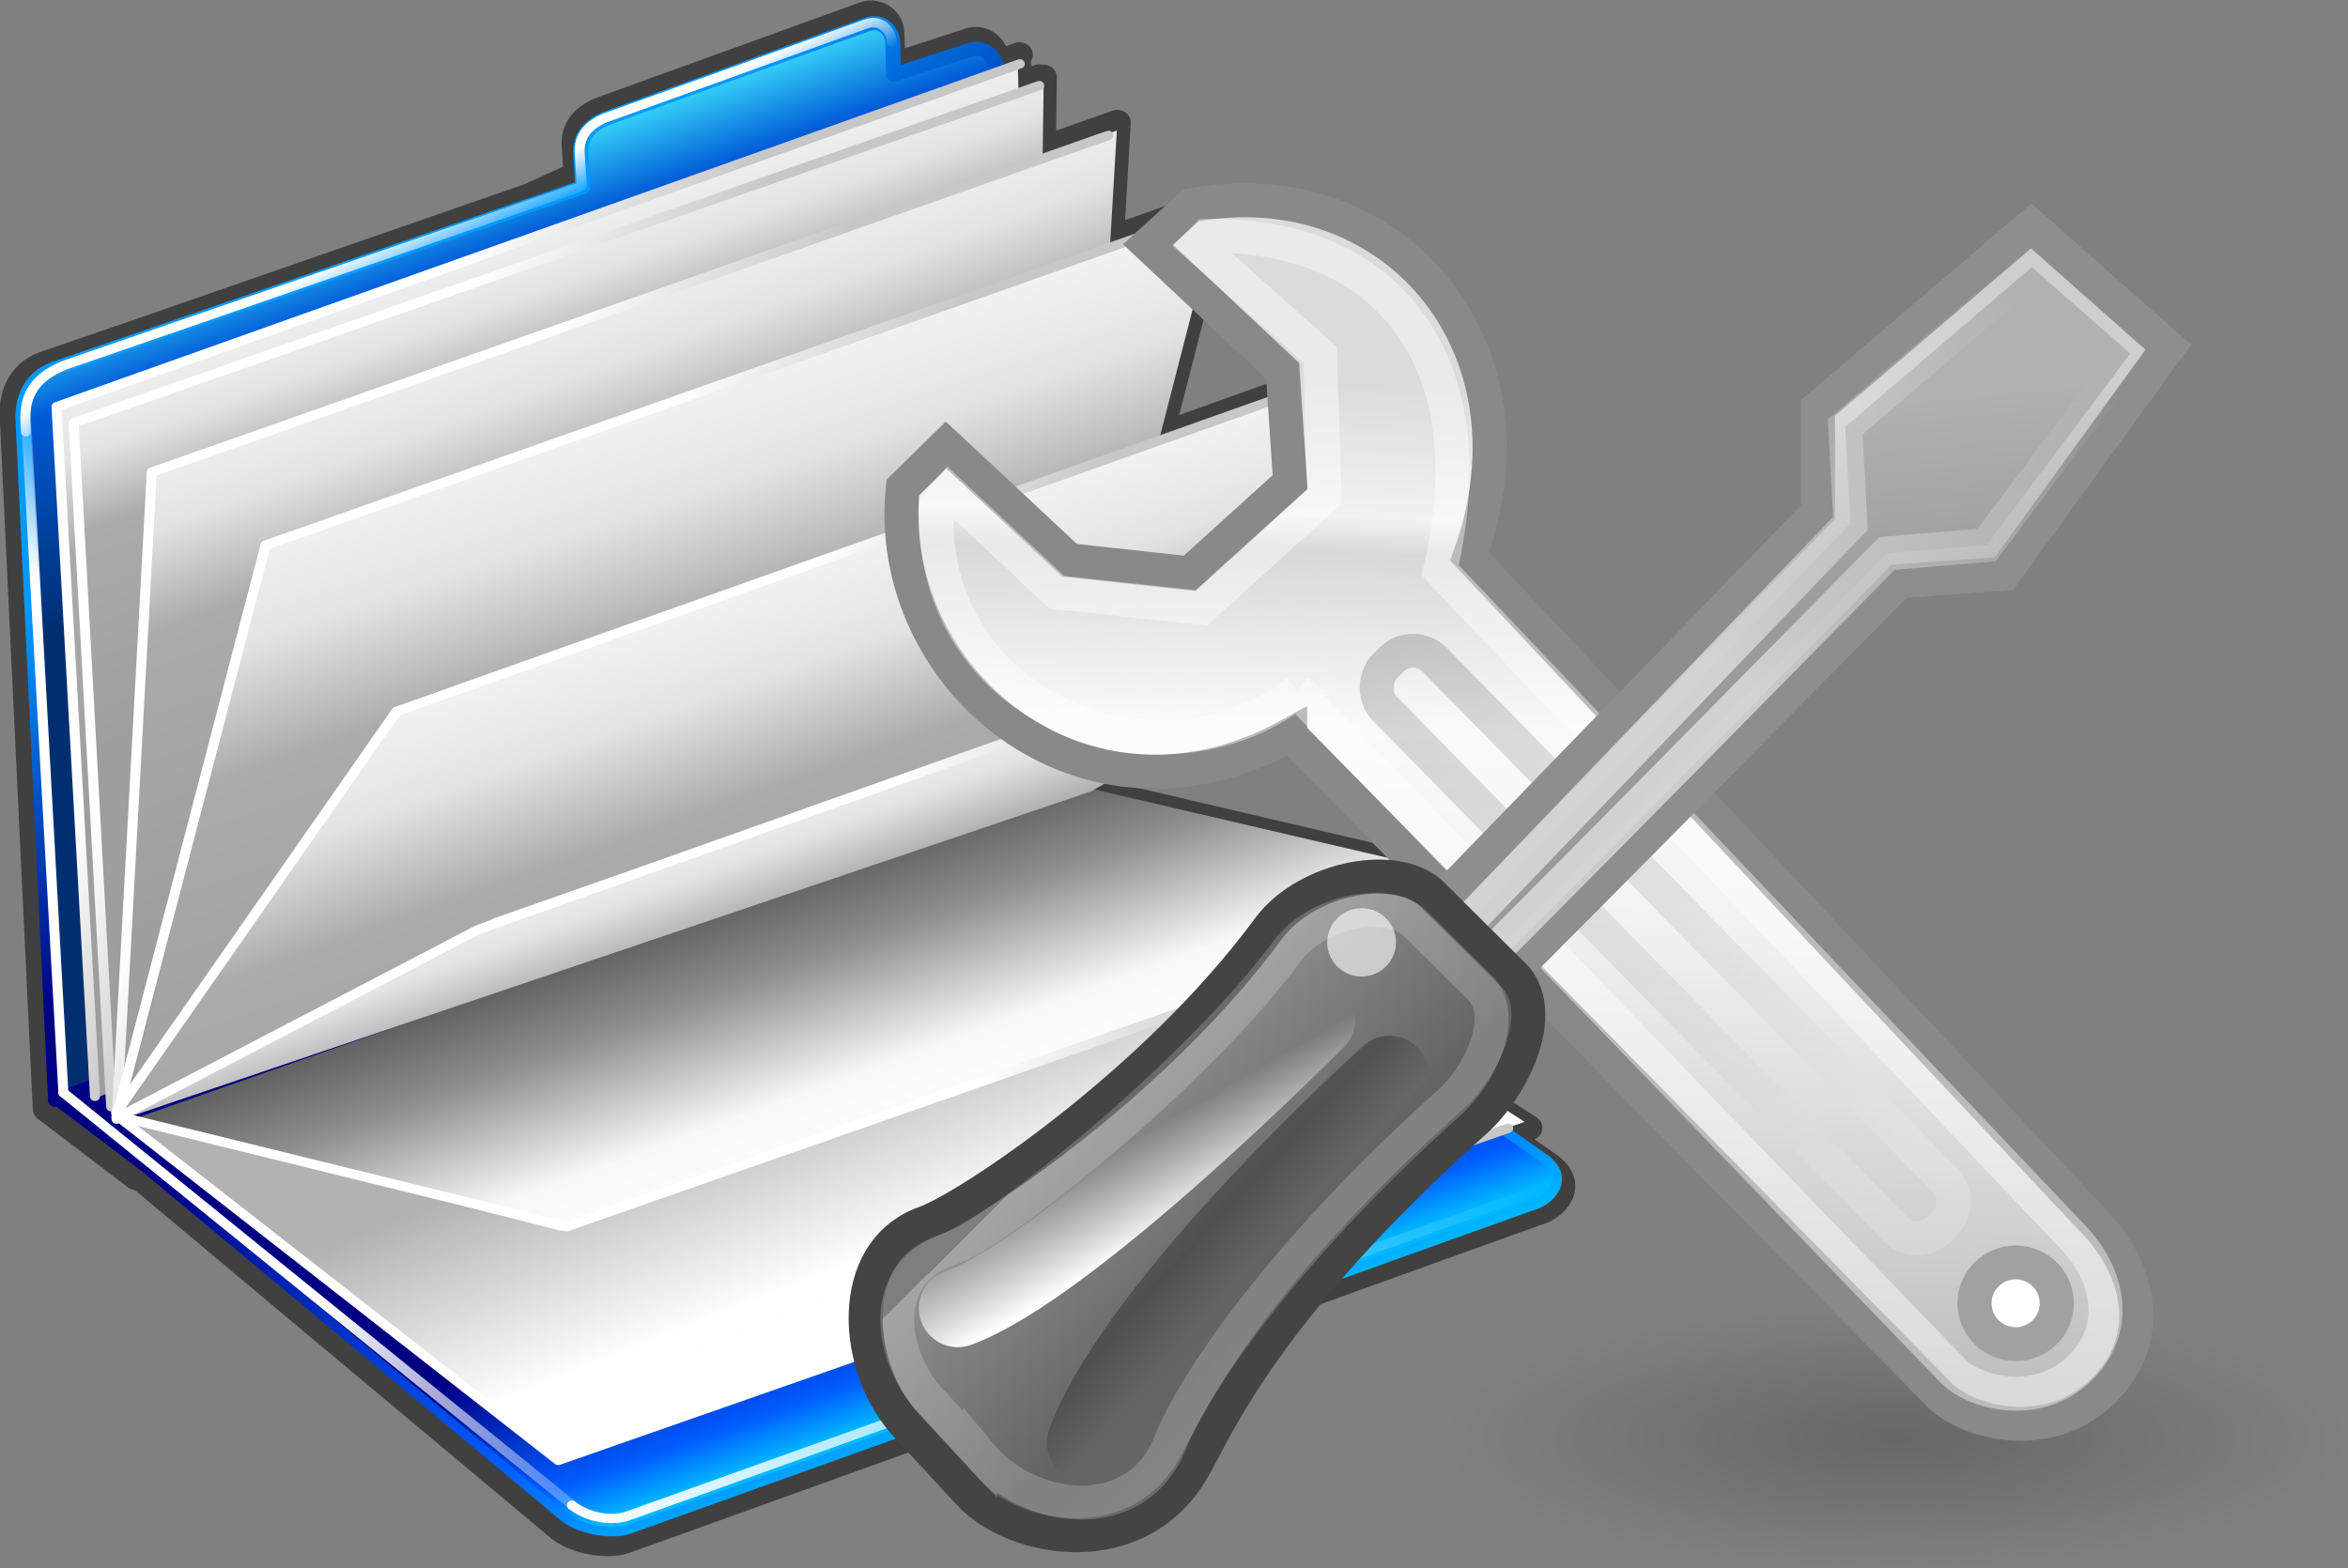 <?xml version="1.0" encoding="UTF-8" standalone="no"?>
<!-- Created with Inkscape (http://www.inkscape.org/) -->

<svg
   xmlns:dc="http://purl.org/dc/elements/1.1/"
   xmlns:cc="http://creativecommons.org/ns#"
   xmlns:rdf="http://www.w3.org/1999/02/22-rdf-syntax-ns#"
   xmlns:svg="http://www.w3.org/2000/svg"
   xmlns="http://www.w3.org/2000/svg"
   xmlns:xlink="http://www.w3.org/1999/xlink"
   xmlns:sodipodi="http://sodipodi.sourceforge.net/DTD/sodipodi-0.dtd"
   xmlns:inkscape="http://www.inkscape.org/namespaces/inkscape"
   width="312.434"
   height="208.706"
   id="svg2"
   version="1.1"
   inkscape:version="0.48.2 r9819"
   sodipodi:docname="flashcards.svg">
  <rect width="100%" height="100%" fill="#808080" stroke="none"/>
  <defs
     id="defs4">
    <linearGradient
       y2="436.957"
       x2="732.218"
       y1="377.266"
       x1="712.735"
       gradientTransform="matrix(0.744,-0.043,0.043,0.744,-467.888,-219.834)"
       gradientUnits="userSpaceOnUse"
       id="linearGradient3638"
       xlink:href="#linearGradient3245"
       inkscape:collect="always" />
    <linearGradient
       y2="426.052"
       x2="799.721"
       y1="369.824"
       x1="759.255"
       gradientTransform="matrix(0.744,-0.043,0.043,0.744,-467.888,-219.834)"
       gradientUnits="userSpaceOnUse"
       id="linearGradient3634"
       xlink:href="#linearGradient4142"
       inkscape:collect="always" />
    <linearGradient
       y2="600.625"
       x2="810.822"
       y1="637.415"
       x1="822.504"
       gradientTransform="matrix(0.744,-0.043,0.043,0.744,-467.888,-219.834)"
       gradientUnits="userSpaceOnUse"
       id="linearGradient3630"
       xlink:href="#linearGradient5043"
       inkscape:collect="always" />
    <linearGradient
       y2="481.298"
       x2="730.592"
       y1="384.198"
       x1="700.246"
       gradientTransform="matrix(0.744,-0.043,0.043,0.744,-467.888,-219.834)"
       gradientUnits="userSpaceOnUse"
       id="linearGradient3626"
       xlink:href="#linearGradient14820"
       inkscape:collect="always" />
    <linearGradient
       y2="550.645"
       x2="743.489"
       y1="660.323"
       x1="782.649"
       gradientTransform="matrix(0.744,-0.043,0.043,0.744,-467.888,-219.834)"
       gradientUnits="userSpaceOnUse"
       id="linearGradient3622"
       xlink:href="#linearGradient5043"
       inkscape:collect="always" />
    <linearGradient
       y2="475.564"
       x2="707.954"
       y1="394.407"
       x1="682.592"
       gradientTransform="matrix(0.744,-0.043,0.043,0.744,-467.888,-219.834)"
       gradientUnits="userSpaceOnUse"
       id="linearGradient3618"
       xlink:href="#linearGradient14820"
       inkscape:collect="always" />
    <linearGradient
       y2="494.151"
       x2="777.019"
       y1="387.632"
       x1="742.639"
       gradientTransform="matrix(0.744,-0.043,0.043,0.744,-467.888,-219.834)"
       gradientUnits="userSpaceOnUse"
       id="linearGradient3614"
       xlink:href="#linearGradient14820"
       inkscape:collect="always" />
    <linearGradient
       y2="547.219"
       x2="781.322"
       y1="413.164"
       x1="742.109"
       gradientTransform="matrix(0.744,-0.043,0.043,0.744,-467.888,-219.834)"
       gradientUnits="userSpaceOnUse"
       id="linearGradient3610"
       xlink:href="#linearGradient14820"
       inkscape:collect="always" />
    <linearGradient
       y2="563.328"
       x2="832.446"
       y1="444.49"
       x1="795.265"
       gradientTransform="matrix(0.744,-0.043,0.043,0.744,-467.888,-219.834)"
       gradientUnits="userSpaceOnUse"
       id="linearGradient3606"
       xlink:href="#linearGradient14820"
       inkscape:collect="always" />
    <linearGradient
       y2="562.451"
       x2="798.595"
       y1="613.175"
       x1="816.498"
       gradientTransform="matrix(0.744,-0.043,0.043,0.744,-467.888,-219.834)"
       gradientUnits="userSpaceOnUse"
       id="linearGradient3602"
       xlink:href="#linearGradient26395"
       inkscape:collect="always" />
    <linearGradient
       y2="490.318"
       x2="788.903"
       y1="585.244"
       x1="819.523"
       gradientTransform="matrix(0.744,-0.043,0.043,0.744,-467.888,-219.834)"
       gradientUnits="userSpaceOnUse"
       id="linearGradient3598"
       xlink:href="#linearGradient26385"
       inkscape:collect="always" />
    <linearGradient
       y2="561.485"
       x2="817.06"
       y1="497.719"
       x1="796.651"
       gradientTransform="matrix(0.744,-0.043,0.043,0.744,-467.888,-219.834)"
       gradientUnits="userSpaceOnUse"
       id="linearGradient3594"
       xlink:href="#linearGradient14820"
       inkscape:collect="always" />
    <linearGradient
       y2="435.855"
       x2="637.316"
       y1="447.934"
       x1="619.372"
       gradientTransform="matrix(0.744,-0.043,0.043,0.744,-467.888,-219.834)"
       gradientUnits="userSpaceOnUse"
       id="linearGradient3590"
       xlink:href="#linearGradient27292"
       inkscape:collect="always" />
    <linearGradient
       y2="670.823"
       x2="745.683"
       y1="609.442"
       x1="684.496"
       gradientTransform="matrix(0.744,-0.043,0.043,0.744,-467.888,-219.834)"
       gradientUnits="userSpaceOnUse"
       id="linearGradient3587"
       xlink:href="#linearGradient27292"
       inkscape:collect="always" />
    <linearGradient
       y2="636.174"
       x2="921.095"
       y1="636.174"
       x1="721.996"
       gradientTransform="matrix(0.744,-0.043,0.043,0.744,-467.888,-219.834)"
       gradientUnits="userSpaceOnUse"
       id="linearGradient3584"
       xlink:href="#linearGradient27292"
       inkscape:collect="always" />
    <linearGradient
       y2="441.521"
       x2="730.665"
       y1="396.663"
       x1="669.142"
       gradientTransform="matrix(0.744,-0.043,0.043,0.744,-467.888,-219.834)"
       gradientUnits="userSpaceOnUse"
       id="linearGradient3581"
       xlink:href="#linearGradient29989"
       inkscape:collect="always" />
    <linearGradient
       y2="441.521"
       x2="730.665"
       y1="396.663"
       x1="669.142"
       gradientTransform="matrix(0.744,-0.043,0.043,0.744,-465.326,-217.265)"
       gradientUnits="userSpaceOnUse"
       id="linearGradient3578"
       xlink:href="#linearGradient29989"
       inkscape:collect="always" />
    <linearGradient
       y2="441.521"
       x2="730.665"
       y1="396.663"
       x1="669.142"
       gradientTransform="matrix(0.744,-0.043,0.043,0.744,-453.658,-209.437)"
       gradientUnits="userSpaceOnUse"
       id="linearGradient3575"
       xlink:href="#linearGradient29989"
       inkscape:collect="always" />
    <linearGradient
       y2="441.521"
       x2="730.665"
       y1="396.663"
       x1="669.142"
       gradientTransform="matrix(0.744,-0.043,0.043,0.744,-436.673,-197.836)"
       gradientUnits="userSpaceOnUse"
       id="linearGradient3572"
       xlink:href="#linearGradient29989"
       inkscape:collect="always" />
    <linearGradient
       y2="441.521"
       x2="730.665"
       y1="396.663"
       x1="669.142"
       gradientTransform="matrix(0.744,-0.043,0.043,0.744,-415.163,-172.559)"
       gradientUnits="userSpaceOnUse"
       id="linearGradient3569"
       xlink:href="#linearGradient29989"
       inkscape:collect="always" />
    <linearGradient
       y2="441.521"
       x2="730.665"
       y1="396.663"
       x1="669.142"
       gradientTransform="matrix(0.744,-0.043,0.043,0.744,-402.972,-137.906)"
       gradientUnits="userSpaceOnUse"
       id="linearGradient3566"
       xlink:href="#linearGradient29989"
       inkscape:collect="always" />
    <linearGradient
       y2="441.521"
       x2="730.665"
       y1="396.663"
       x1="669.142"
       gradientTransform="matrix(0.744,-0.043,0.043,0.744,-391.336,-89.284)"
       gradientUnits="userSpaceOnUse"
       id="linearGradient3563"
       xlink:href="#linearGradient29989"
       inkscape:collect="always" />
    <linearGradient
       y2="441.521"
       x2="730.665"
       y1="396.663"
       x1="669.142"
       gradientTransform="matrix(0.744,-0.043,0.043,0.744,-392.6,-52.158)"
       gradientUnits="userSpaceOnUse"
       id="linearGradient3560"
       xlink:href="#linearGradient29989"
       inkscape:collect="always" />
    <linearGradient
       y2="382.422"
       x2="746.752"
       y1="373.457"
       x1="742.813"
       gradientTransform="matrix(0.744,-0.043,0.043,0.744,-467.888,-219.834)"
       gradientUnits="userSpaceOnUse"
       id="linearGradient3556"
       xlink:href="#linearGradient32686"
       inkscape:collect="always" />
    <linearGradient
       y2="436.957"
       x2="732.218"
       y1="377.266"
       x1="712.735"
       gradientTransform="matrix(0.744,-0.043,0.043,0.744,-467.888,-219.834)"
       gradientUnits="userSpaceOnUse"
       id="linearGradient4925"
       xlink:href="#linearGradient3245"
       inkscape:collect="always" />
    <linearGradient
       y2="426.052"
       x2="799.721"
       y1="369.824"
       x1="759.255"
       gradientTransform="matrix(0.744,-0.043,0.043,0.744,-467.888,-219.834)"
       gradientUnits="userSpaceOnUse"
       id="linearGradient4922"
       xlink:href="#linearGradient4142"
       inkscape:collect="always" />
    <linearGradient
       y2="600.625"
       x2="810.822"
       y1="637.415"
       x1="822.504"
       gradientTransform="matrix(0.744,-0.043,0.043,0.744,-467.888,-219.834)"
       gradientUnits="userSpaceOnUse"
       id="linearGradient4918"
       xlink:href="#linearGradient5043"
       inkscape:collect="always" />
    <linearGradient
       y2="481.298"
       x2="730.592"
       y1="384.198"
       x1="700.246"
       gradientTransform="matrix(0.744,-0.043,0.043,0.744,-467.888,-219.834)"
       gradientUnits="userSpaceOnUse"
       id="linearGradient4915"
       xlink:href="#linearGradient14820"
       inkscape:collect="always" />
    <linearGradient
       y2="550.645"
       x2="743.489"
       y1="660.323"
       x1="782.649"
       gradientTransform="matrix(0.744,-0.043,0.043,0.744,-467.888,-219.834)"
       gradientUnits="userSpaceOnUse"
       id="linearGradient4912"
       xlink:href="#linearGradient5043"
       inkscape:collect="always" />
    <linearGradient
       y2="475.564"
       x2="707.954"
       y1="394.407"
       x1="682.592"
       gradientTransform="matrix(0.744,-0.043,0.043,0.744,-467.888,-219.834)"
       gradientUnits="userSpaceOnUse"
       id="linearGradient4909"
       xlink:href="#linearGradient14820"
       inkscape:collect="always" />
    <linearGradient
       y2="494.151"
       x2="777.019"
       y1="387.632"
       x1="742.639"
       gradientTransform="matrix(0.744,-0.043,0.043,0.744,-467.888,-219.834)"
       gradientUnits="userSpaceOnUse"
       id="linearGradient4906"
       xlink:href="#linearGradient14820"
       inkscape:collect="always" />
    <linearGradient
       y2="547.219"
       x2="781.322"
       y1="413.164"
       x1="742.109"
       gradientTransform="matrix(0.744,-0.043,0.043,0.744,-467.888,-219.834)"
       gradientUnits="userSpaceOnUse"
       id="linearGradient4903"
       xlink:href="#linearGradient14820"
       inkscape:collect="always" />
    <linearGradient
       y2="563.328"
       x2="832.446"
       y1="444.49"
       x1="795.265"
       gradientTransform="matrix(0.744,-0.043,0.043,0.744,-467.888,-219.834)"
       gradientUnits="userSpaceOnUse"
       id="linearGradient4900"
       xlink:href="#linearGradient14820"
       inkscape:collect="always" />
    <linearGradient
       y2="562.451"
       x2="798.595"
       y1="613.175"
       x1="816.498"
       gradientTransform="matrix(0.744,-0.043,0.043,0.744,-467.888,-219.834)"
       gradientUnits="userSpaceOnUse"
       id="linearGradient4897"
       xlink:href="#linearGradient26395"
       inkscape:collect="always" />
    <linearGradient
       y2="490.318"
       x2="788.903"
       y1="585.244"
       x1="819.523"
       gradientTransform="matrix(0.744,-0.043,0.043,0.744,-467.888,-219.834)"
       gradientUnits="userSpaceOnUse"
       id="linearGradient4894"
       xlink:href="#linearGradient26385"
       inkscape:collect="always" />
    <linearGradient
       y2="561.485"
       x2="817.06"
       y1="497.719"
       x1="796.651"
       gradientTransform="matrix(0.744,-0.043,0.043,0.744,-467.888,-219.834)"
       gradientUnits="userSpaceOnUse"
       id="linearGradient4891"
       xlink:href="#linearGradient14820"
       inkscape:collect="always" />
    <linearGradient
       y2="435.855"
       x2="637.316"
       y1="447.934"
       x1="619.372"
       gradientTransform="matrix(0.744,-0.043,0.043,0.744,-467.888,-219.834)"
       gradientUnits="userSpaceOnUse"
       id="linearGradient4888"
       xlink:href="#linearGradient27292"
       inkscape:collect="always" />
    <linearGradient
       y2="670.823"
       x2="745.683"
       y1="609.442"
       x1="684.496"
       gradientTransform="matrix(0.744,-0.043,0.043,0.744,-467.888,-219.834)"
       gradientUnits="userSpaceOnUse"
       id="linearGradient4885"
       xlink:href="#linearGradient27292"
       inkscape:collect="always" />
    <linearGradient
       y2="636.174"
       x2="921.095"
       y1="636.174"
       x1="721.996"
       gradientTransform="matrix(0.744,-0.043,0.043,0.744,-467.888,-219.834)"
       gradientUnits="userSpaceOnUse"
       id="linearGradient4882"
       xlink:href="#linearGradient27292"
       inkscape:collect="always" />
    <linearGradient
       y2="441.521"
       x2="730.665"
       y1="396.663"
       x1="669.142"
       gradientTransform="matrix(0.744,-0.043,0.043,0.744,-467.888,-219.834)"
       gradientUnits="userSpaceOnUse"
       id="linearGradient4879"
       xlink:href="#linearGradient29989"
       inkscape:collect="always" />
    <linearGradient
       y2="441.521"
       x2="730.665"
       y1="396.663"
       x1="669.142"
       gradientTransform="matrix(0.744,-0.043,0.043,0.744,-465.326,-217.265)"
       gradientUnits="userSpaceOnUse"
       id="linearGradient4876"
       xlink:href="#linearGradient29989"
       inkscape:collect="always" />
    <linearGradient
       y2="441.521"
       x2="730.665"
       y1="396.663"
       x1="669.142"
       gradientTransform="matrix(0.744,-0.043,0.043,0.744,-453.658,-209.437)"
       gradientUnits="userSpaceOnUse"
       id="linearGradient4873"
       xlink:href="#linearGradient29989"
       inkscape:collect="always" />
    <linearGradient
       y2="441.521"
       x2="730.665"
       y1="396.663"
       x1="669.142"
       gradientTransform="matrix(0.744,-0.043,0.043,0.744,-436.673,-197.836)"
       gradientUnits="userSpaceOnUse"
       id="linearGradient4870"
       xlink:href="#linearGradient29989"
       inkscape:collect="always" />
    <linearGradient
       y2="441.521"
       x2="730.665"
       y1="396.663"
       x1="669.142"
       gradientTransform="matrix(0.744,-0.043,0.043,0.744,-415.163,-172.559)"
       gradientUnits="userSpaceOnUse"
       id="linearGradient4867"
       xlink:href="#linearGradient29989"
       inkscape:collect="always" />
    <linearGradient
       y2="441.521"
       x2="730.665"
       y1="396.663"
       x1="669.142"
       gradientTransform="matrix(0.744,-0.043,0.043,0.744,-402.972,-137.906)"
       gradientUnits="userSpaceOnUse"
       id="linearGradient4864"
       xlink:href="#linearGradient29989"
       inkscape:collect="always" />
    <linearGradient
       y2="441.521"
       x2="730.665"
       y1="396.663"
       x1="669.142"
       gradientTransform="matrix(0.744,-0.043,0.043,0.744,-391.336,-89.284)"
       gradientUnits="userSpaceOnUse"
       id="linearGradient4861"
       xlink:href="#linearGradient29989"
       inkscape:collect="always" />
    <linearGradient
       y2="441.521"
       x2="730.665"
       y1="396.663"
       x1="669.142"
       gradientTransform="matrix(0.744,-0.043,0.043,0.744,-392.6,-52.158)"
       gradientUnits="userSpaceOnUse"
       id="linearGradient4858"
       xlink:href="#linearGradient29989"
       inkscape:collect="always" />
    <linearGradient
       y2="382.422"
       x2="746.752"
       y1="373.457"
       x1="742.813"
       gradientTransform="matrix(0.744,-0.043,0.043,0.744,-467.888,-219.834)"
       gradientUnits="userSpaceOnUse"
       id="linearGradient4855"
       xlink:href="#linearGradient32686"
       inkscape:collect="always" />
    <linearGradient
       id="linearGradient3245">
      <stop
         id="stop3247"
         offset="0"
         style="stop-color:#41e7ff;stop-opacity:1;" />
      <stop
         style="stop-color:#005ad7;stop-opacity:1;"
         offset="0.319"
         id="stop3253" />
      <stop
         id="stop3249"
         offset="1"
         style="stop-color:#002f71;stop-opacity:1;" />
    </linearGradient>
    <linearGradient
       id="linearGradient4142">
      <stop
         id="stop4144"
         offset="0"
         style="stop-color:#009aff;stop-opacity:1;" />
      <stop
         id="stop4146"
         offset="1"
         style="stop-color:#000083;stop-opacity:1;" />
    </linearGradient>
    <linearGradient
       id="linearGradient5043">
      <stop
         style="stop-color:#00b8ff;stop-opacity:1;"
         offset="0"
         id="stop5045" />
      <stop
         id="stop5049"
         offset="0.254"
         style="stop-color:#005cff;stop-opacity:1;" />
      <stop
         style="stop-color:#000083;stop-opacity:1;"
         offset="1"
         id="stop5047" />
    </linearGradient>
    <linearGradient
       id="linearGradient14820">
      <stop
         id="stop14822"
         offset="0"
         style="stop-color:white;stop-opacity:1;" />
      <stop
         style="stop-color:#e3e3e3;stop-opacity:1;"
         offset="0.286"
         id="stop14828" />
      <stop
         id="stop16608"
         offset="0.469"
         style="stop-color:#ababab;stop-opacity:1;" />
      <stop
         id="stop14824"
         offset="1"
         style="stop-color:#9e9e9e;stop-opacity:1;" />
    </linearGradient>
    <linearGradient
       id="linearGradient26385">
      <stop
         style="stop-color:white;stop-opacity:1;"
         offset="0"
         id="stop26387" />
      <stop
         id="stop26389"
         offset="0.205"
         style="stop-color:#f8f8f8;stop-opacity:1;" />
      <stop
         style="stop-color:#8e8e8e;stop-opacity:1;"
         offset="0.469"
         id="stop26391" />
      <stop
         style="stop-color:black;stop-opacity:1;"
         offset="1"
         id="stop26393" />
    </linearGradient>
    <linearGradient
       id="linearGradient26395">
      <stop
         id="stop26397"
         offset="0"
         style="stop-color:white;stop-opacity:1;" />
      <stop
         style="stop-color:#fefefe;stop-opacity:1;"
         offset="0.184"
         id="stop26403" />
      <stop
         id="stop26399"
         offset="1"
         style="stop-color:#b2b2b2;stop-opacity:1;" />
    </linearGradient>
    <linearGradient
       id="linearGradient27292"
       inkscape:collect="always">
      <stop
         id="stop27294"
         offset="0"
         style="stop-color:white;stop-opacity:1;" />
      <stop
         id="stop27296"
         offset="1"
         style="stop-color:white;stop-opacity:0;" />
    </linearGradient>
    <linearGradient
       id="linearGradient29989">
      <stop
         id="stop29991"
         offset="0"
         style="stop-color:white;stop-opacity:1;" />
      <stop
         style="stop-color:white;stop-opacity:1;"
         offset="0.5"
         id="stop30886" />
      <stop
         id="stop29993"
         offset="1"
         style="stop-color:#c7c7c7;stop-opacity:1;" />
    </linearGradient>
    <linearGradient
       id="linearGradient32686"
       inkscape:collect="always">
      <stop
         id="stop32688"
         offset="0"
         style="stop-color:white;stop-opacity:1;" />
      <stop
         id="stop32690"
         offset="1"
         style="stop-color:white;stop-opacity:0;" />
    </linearGradient>
    <linearGradient
       id="linearGradient2265-633"
       inkscape:collect="always">
      <stop
         id="stop3371"
         offset="0"
         style="stop-color:#000000;stop-opacity:1;" />
      <stop
         id="stop3373"
         offset="1"
         style="stop-color:#000000;stop-opacity:0;" />
    </linearGradient>
    <linearGradient
       id="linearGradient2257-111"
       inkscape:collect="always">
      <stop
         id="stop3365"
         offset="0"
         style="stop-color:#ffffff;stop-opacity:1;" />
      <stop
         id="stop3367"
         offset="1"
         style="stop-color:#ffffff;stop-opacity:0;" />
    </linearGradient>
    <linearGradient
       id="linearGradient3087-139">
      <stop
         id="stop3353"
         offset="0"
         style="stop-color:#5e5e5e;stop-opacity:1;" />
      <stop
         style="stop-color:#b8b8b8;stop-opacity:1;"
         offset="0"
         id="stop3355" />
      <stop
         id="stop3357"
         offset="0"
         style="stop-color:#8e8e8e;stop-opacity:1;" />
      <stop
         style="stop-color:#636363;stop-opacity:1;"
         offset="0.75"
         id="stop3359" />
      <stop
         id="stop3361"
         offset="1"
         style="stop-color:#666666;stop-opacity:1;" />
    </linearGradient>
    <linearGradient
       id="linearGradient2250-899"
       inkscape:collect="always">
      <stop
         id="stop3347"
         offset="0"
         style="stop-color:#ffffff;stop-opacity:1;" />
      <stop
         id="stop3349"
         offset="1"
         style="stop-color:#ffffff;stop-opacity:0;" />
    </linearGradient>
    <linearGradient
       id="linearGradient3077-207">
      <stop
         id="stop3341"
         offset="0"
         style="stop-color:#9f9f9f;stop-opacity:1;" />
      <stop
         id="stop3343"
         offset="1"
         style="stop-color:#cecece;stop-opacity:1;" />
    </linearGradient>
    <linearGradient
       id="linearGradient3061-179">
      <stop
         id="stop3335"
         offset="0"
         style="stop-color:#ffffff;stop-opacity:1;" />
      <stop
         id="stop3337"
         offset="1"
         style="stop-color:#000000;stop-opacity:1;" />
    </linearGradient>
    <linearGradient
       id="linearGradient3049-838">
      <stop
         id="stop3321"
         offset="0"
         style="stop-color:#b6b6b6;stop-opacity:1;" />
      <stop
         style="stop-color:#f2f2f2;stop-opacity:1;"
         offset="0.5"
         id="stop3323" />
      <stop
         id="stop3325"
         offset="0.676"
         style="stop-color:#fafafa;stop-opacity:1;" />
      <stop
         style="stop-color:#d8d8d8;stop-opacity:1;"
         offset="0.841"
         id="stop3327" />
      <stop
         style="stop-color:#f2f2f2;stop-opacity:1;"
         offset="0.875"
         id="stop3329" />
      <stop
         id="stop3331"
         offset="1"
         style="stop-color:#dbdbdb;stop-opacity:1;" />
    </linearGradient>
    <radialGradient
       r="17.688"
       fy="39.125"
       fx="24.812"
       cy="39.125"
       cx="24.812"
       gradientTransform="matrix(1,0,0,0.375,0,24.47)"
       gradientUnits="userSpaceOnUse"
       id="radialGradient2260-545"
       xlink:href="#linearGradient3041-668"
       inkscape:collect="always" />
    <linearGradient
       id="linearGradient3041-668"
       inkscape:collect="always">
      <stop
         id="stop3309"
         offset="0"
         style="stop-color:#000000;stop-opacity:1;" />
      <stop
         id="stop3311"
         offset="1"
         style="stop-color:#000000;stop-opacity:0;" />
    </linearGradient>
    <radialGradient
       inkscape:collect="always"
       xlink:href="#linearGradient3041-668"
       id="radialGradient3228"
       gradientUnits="userSpaceOnUse"
       gradientTransform="matrix(1,0,0,0.375,0,24.47)"
       cx="24.812"
       cy="39.125"
       fx="24.812"
       fy="39.125"
       r="17.688" />
    <linearGradient
       inkscape:collect="always"
       xlink:href="#linearGradient3049-838"
       id="linearGradient3230"
       gradientUnits="userSpaceOnUse"
       gradientTransform="matrix(3.981,0,0,3.956,310.788,293.383)"
       x1="19.648"
       y1="42.254"
       x2="20.631"
       y2="6.776" />
    <linearGradient
       inkscape:collect="always"
       xlink:href="#linearGradient3061-179"
       id="linearGradient3232"
       gradientUnits="userSpaceOnUse"
       gradientTransform="matrix(3.968,0,5.3181288e-8,3.969,426.969,-16.454)"
       x1="50.153"
       y1="-3.632"
       x2="25.291"
       y2="-4.3" />
    <linearGradient
       inkscape:collect="always"
       xlink:href="#linearGradient3077-207"
       id="linearGradient3234"
       gradientUnits="userSpaceOnUse"
       gradientTransform="matrix(3.981,0,0,3.956,312.195,296.18)"
       x1="38.228"
       y1="13.603"
       x2="37.535"
       y2="6.629" />
    <linearGradient
       inkscape:collect="always"
       xlink:href="#linearGradient2250-899"
       id="linearGradient3236"
       gradientUnits="userSpaceOnUse"
       gradientTransform="matrix(4.533,0,0,4.504,299.289,271.01)"
       x1="31.177"
       y1="19.822"
       x2="40.859"
       y2="9.657" />
    <linearGradient
       inkscape:collect="always"
       xlink:href="#linearGradient3087-139"
       id="linearGradient3238"
       gradientUnits="userSpaceOnUse"
       gradientTransform="matrix(3.981,0,0,3.956,310.788,293.383)"
       x1="9.75"
       y1="32.284"
       x2="16.915"
       y2="39.443" />
    <linearGradient
       inkscape:collect="always"
       xlink:href="#linearGradient2257-111"
       id="linearGradient3240"
       gradientUnits="userSpaceOnUse"
       gradientTransform="matrix(4.565,-0.119,0.12,4.536,306.511,271.366)"
       x1="12.005"
       y1="35.688"
       x2="10.651"
       y2="33.195" />
    <linearGradient
       inkscape:collect="always"
       xlink:href="#linearGradient2265-633"
       id="linearGradient3242"
       gradientUnits="userSpaceOnUse"
       gradientTransform="matrix(3.98,-0.078,0.079,3.955,309.096,289.331)"
       x1="14.018"
       y1="36.943"
       x2="15.416"
       y2="38.268" />
    <linearGradient
       inkscape:collect="always"
       xlink:href="#linearGradient2265-633"
       id="linearGradient3246"
       gradientUnits="userSpaceOnUse"
       gradientTransform="matrix(3.98,-0.078,0.079,3.955,140.524,209.331)"
       x1="14.018"
       y1="36.943"
       x2="15.416"
       y2="38.268" />
    <linearGradient
       inkscape:collect="always"
       xlink:href="#linearGradient2257-111"
       id="linearGradient3250"
       gradientUnits="userSpaceOnUse"
       gradientTransform="matrix(4.565,-0.119,0.12,4.536,137.94,191.366)"
       x1="12.005"
       y1="35.688"
       x2="10.651"
       y2="33.195" />
    <linearGradient
       inkscape:collect="always"
       xlink:href="#linearGradient3087-139"
       id="linearGradient3255"
       gradientUnits="userSpaceOnUse"
       gradientTransform="matrix(3.981,0,0,3.956,142.216,213.383)"
       x1="9.75"
       y1="32.284"
       x2="16.915"
       y2="39.443" />
    <linearGradient
       inkscape:collect="always"
       xlink:href="#linearGradient2250-899"
       id="linearGradient3258"
       gradientUnits="userSpaceOnUse"
       gradientTransform="matrix(4.533,0,0,4.504,130.717,191.01)"
       x1="31.177"
       y1="19.822"
       x2="40.859"
       y2="9.657" />
    <linearGradient
       inkscape:collect="always"
       xlink:href="#linearGradient3077-207"
       id="linearGradient3261"
       gradientUnits="userSpaceOnUse"
       gradientTransform="matrix(3.981,0,0,3.956,143.624,216.18)"
       x1="38.228"
       y1="13.603"
       x2="37.535"
       y2="6.629" />
    <linearGradient
       inkscape:collect="always"
       xlink:href="#linearGradient3061-179"
       id="linearGradient3264"
       gradientUnits="userSpaceOnUse"
       gradientTransform="matrix(3.968,0,5.3181288e-8,3.969,252.228,47.88)"
       x1="50.153"
       y1="-3.632"
       x2="25.291"
       y2="-4.3" />
    <linearGradient
       inkscape:collect="always"
       xlink:href="#linearGradient3049-838"
       id="linearGradient3268"
       gradientUnits="userSpaceOnUse"
       gradientTransform="matrix(3.981,0,0,3.956,142.216,213.383)"
       x1="19.648"
       y1="42.254"
       x2="20.631"
       y2="6.776" />
    <radialGradient
       inkscape:collect="always"
       xlink:href="#linearGradient3041-668"
       id="radialGradient3271"
       gradientUnits="userSpaceOnUse"
       gradientTransform="matrix(1,0,0,0.375,0,24.47)"
       cx="24.812"
       cy="39.125"
       fx="24.812"
       fy="39.125"
       r="17.688" />
  </defs>
  <sodipodi:namedview
     id="base"
     pagecolor="#ffffff"
     bordercolor="#666666"
     borderopacity="1.0"
     inkscape:pageopacity="0.0"
     inkscape:pageshadow="2"
     inkscape:zoom="0.35"
     inkscape:cx="309.78861"
     inkscape:cy="-134.90102"
     inkscape:document-units="px"
     inkscape:current-layer="layer1"
     showgrid="false"
     inkscape:window-width="1366"
     inkscape:window-height="688"
     inkscape:window-x="0"
     inkscape:window-y="25"
     inkscape:window-maximized="1"
     fit-margin-top="0"
     fit-margin-left="0"
     fit-margin-right="0"
     fit-margin-bottom="0" />
  <g
     inkscape:label="Ebene 1"
     inkscape:groupmode="layer"
     id="layer1"
     transform="translate(-40.211,-188.756)">
    <g
       id="g3184"
       transform="matrix(0.891,0,0,0.838,28.718,185.869)">
      <g
         transform="matrix(0.744,-0.043,0.043,0.744,-154.074,-73.881)"
         inkscape:label="Layer 1"
         id="g2858" />
      <g
         id="g4409">
        <path
           style="opacity:0.5;fill:none;stroke:#000000;stroke-width:4;stroke-linecap:round;stroke-linejoin:round;stroke-miterlimit:4;stroke-opacity:1;stroke-dasharray:none"
           d="m 143.116,5.507 c -0.362,-0.012 -0.733,0.055 -1.134,0.215 L 102.696,20.838 c -2.866,1.237 -4.01,3.198 -3.923,5.603 l 0.276,4.71 0.153,-0.092 0.061,0.954 -8.335,3.048 1.042,-0.493 -51.054,18.84 -8.243,3.048 -13.147,4.802 c -3.827,1.532 -4.861,5.254 -4.658,8.527 l 4.903,109.287 5.669,-2.217 0.031,0.462 -5.669,2.278 13.484,10.898 1.808,-0.677 -1.41,0.554 62.852,55.936 c 2.43,2.061 7.126,2.861 9.684,1.909 L 242.159,196.189 c 2.973,-0.74 6.036,-4.432 2.206,-7.573 l -6.282,-4.71 0.705,-0.277 -0.337,0 2.789,-1.047 -34.72,-24.074 33.556,-12.53 -2.145,0.369 3.156,-1.201 -64.722,-16.101 54.149,-33.279 -45.936,17.147 32.606,-52.119 -31.012,11.791 9.01,-37.404 -16.426,6.188 1.011,-18.471 -11.185,4.187 0.153,-11.36 -1.011,0.369 0.368,-0.431 -3.156,1.17 -0.092,-4.31 0.306,-0.369 -3.402,1.293 c -0.01,-0.25 -0.015,-0.501 -0.061,-0.739 -0.391,-2.013 -2.06,-3.476 -3.984,-2.832 l -11.584,4.033 -0.153,-5.172 c -0.002,-1.26 -0.723,-2.456 -1.808,-2.925 -0.012,-0.005 -0.019,-0.026 -0.031,-0.031 -0.155,-0.076 -0.321,-0.111 -0.49,-0.154 -0.167,-0.042 -0.342,-0.117 -0.521,-0.123 z m -51.146,29.061 7.14,-2.648 -0.061,-0.77 -7.079,3.417 z"
           id="path3465"
           inkscape:connector-curvature="0" />
        <path
           style="fill:url(#linearGradient3638);fill-opacity:1;fill-rule:evenodd;stroke:none"
           d="M 21.197,178.172 16.34,70.42 c -0.201,-3.228 0.845,-6.901 4.636,-8.412 L 99.941,33.156 99.63,27.745 c -0.087,-2.371 1.025,-4.298 3.864,-5.518 L 142.409,7.327 c 2.117,-0.844 3.802,0.975 3.805,2.892 l 0.131,5.097 11.493,-3.976 c 2.178,-0.726 4,1.282 4.013,3.686 l 2.803,107.654 -143.457,55.492 z"
           id="path2338"
           sodipodi:nodetypes="ccccccccccccc"
           inkscape:connector-curvature="0" />
        <path
           sodipodi:nodetypes="ccccccccccccc"
           id="path3255"
           d="M 21.197,178.172 16.34,70.42 c -0.201,-3.228 0.845,-6.901 4.636,-8.412 L 99.941,33.156 99.63,27.745 c -0.087,-2.371 1.025,-4.298 3.864,-5.518 L 142.409,7.327 c 2.117,-0.844 3.802,0.975 3.805,2.892 l 0.131,5.097 11.493,-3.976 c 2.178,-0.726 4,1.282 4.013,3.686 l 2.803,107.654 -143.457,55.492 z"
           style="fill:none;stroke:url(#linearGradient3634);stroke-width:2.237;stroke-linecap:round;stroke-linejoin:round;stroke-miterlimit:4;stroke-opacity:1;stroke-dasharray:none"
           inkscape:connector-curvature="0" />
        <path
           style="fill:#000083;fill-opacity:1;fill-rule:evenodd;stroke:#000080;stroke-width:0.746px;stroke-linecap:butt;stroke-linejoin:miter;stroke-opacity:1"
           d="M 21.245,178.672 34.592,189.406 180.422,133.717 163.792,122.04 21.245,178.672 z"
           id="path2340"
           sodipodi:nodetypes="ccccc"
           inkscape:connector-curvature="0" />
        <path
           style="fill:url(#linearGradient3630);fill-opacity:1;fill-rule:evenodd;stroke:#000000;stroke-width:0.746px;stroke-linecap:butt;stroke-linejoin:miter;stroke-opacity:1"
           d="m 35.003,189.294 62.253,55.166 c 2.407,2.032 7.058,2.816 9.591,1.877 L 241.468,195.039 c 2.945,-0.729 5.981,-4.375 2.188,-7.472 L 171.705,133.793 35.003,189.294 z"
           id="path2342"
           sodipodi:nodetypes="ccccccc"
           inkscape:connector-curvature="0" />
        <path
           style="fill:url(#linearGradient3626);fill-opacity:1;fill-rule:evenodd;stroke:none"
           d="M 26.941,177.961 21.03,68.149 164.902,13.706 167.306,118.86 26.941,177.961 z"
           id="path2344"
           sodipodi:nodetypes="ccccc"
           inkscape:connector-curvature="0" />
        <path
           sodipodi:nodetypes="ccccccc"
           id="path5937"
           d="m 35.003,189.294 62.253,55.166 c 2.407,2.032 7.058,2.816 9.591,1.877 L 241.468,195.039 c 2.945,-0.729 5.981,-4.375 2.188,-7.472 L 171.705,133.793 35.003,189.294 z"
           style="fill:none;stroke:url(#linearGradient3622);stroke-width:1.491;stroke-linecap:round;stroke-linejoin:round;stroke-miterlimit:4;stroke-opacity:1;stroke-dasharray:none"
           inkscape:connector-curvature="0" />
        <path
           sodipodi:nodetypes="ccccc"
           id="path2346"
           d="M 29.627,179.19 24.002,70.828 168.752,17.121 167.46,120.176 29.627,179.19 z"
           style="fill:url(#linearGradient3618);fill-opacity:1;fill-rule:evenodd;stroke:none"
           inkscape:connector-curvature="0" />
        <path
           style="fill:url(#linearGradient3614);fill-opacity:1;fill-rule:evenodd;stroke:none"
           d="M 30.881,180.191 34.938,77.893 179.688,24.187 174.15,123.841 30.881,180.191 z"
           id="path2348"
           sodipodi:nodetypes="ccccc"
           inkscape:connector-curvature="0" />
        <path
           style="fill:url(#linearGradient3610);fill-opacity:1;fill-rule:evenodd;stroke:none"
           d="M 31.768,180.416 52.245,89.841 194.954,36.276 175.977,114.717 31.768,180.416 z"
           id="path2350"
           sodipodi:nodetypes="ccccc"
           inkscape:connector-curvature="0" />
        <path
           style="fill:url(#linearGradient3606);fill-opacity:1;fill-rule:evenodd;stroke:none"
           d="M 31.467,180.147 71.864,116.33 216.73,61.537 179.49,120.783 31.467,180.147 z"
           id="path2352"
           sodipodi:nodetypes="ccccc"
           inkscape:connector-curvature="0" />
        <path
           style="fill:url(#linearGradient3602);fill-opacity:1;fill-rule:evenodd;stroke:none"
           d="M 32.253,181.564 96.253,235.236 240.569,181.634 174.269,135.906 32.253,181.564 z"
           id="path2358"
           sodipodi:nodetypes="ccccc"
           inkscape:connector-curvature="0" />
        <path
           style="fill:url(#linearGradient3598);fill-opacity:1;fill-rule:evenodd;stroke:none"
           d="M 32.335,181.348 96.577,198.916 240.407,144.721 174.256,128.321 32.335,181.348 z"
           id="path2356"
           sodipodi:nodetypes="ccccc"
           inkscape:connector-curvature="0" />
        <path
           style="fill:url(#linearGradient3594);fill-opacity:1;fill-rule:evenodd;stroke:none"
           d="M 229.953,96.034 175.834,129.149 31.474,181.102 86.68,149.278 229.953,96.034 z"
           id="path2354"
           sodipodi:nodetypes="ccccc"
           inkscape:connector-curvature="0" />
        <path
           style="fill:none;stroke:url(#linearGradient3590);stroke-width:1.491;stroke-linecap:round;stroke-linejoin:round;stroke-miterlimit:4;stroke-opacity:1;stroke-dasharray:none"
           d="M 22.364,177 16.734,68.565"
           id="path26405"
           sodipodi:nodetypes="cc"
           inkscape:connector-curvature="0" />
        <path
           sodipodi:nodetypes="cc"
           id="path27300"
           d="m 22.364,177 75.97,65.473"
           style="fill:none;stroke:url(#linearGradient3587);stroke-width:1.491;stroke-linecap:round;stroke-linejoin:round;stroke-miterlimit:4;stroke-opacity:1;stroke-dasharray:none"
           inkscape:connector-curvature="0" />
        <path
           style="fill:none;stroke:url(#linearGradient3584);stroke-width:1.491;stroke-linecap:round;stroke-linejoin:round;stroke-miterlimit:4;stroke-opacity:1;stroke-dasharray:none"
           d="m 98.313,242.529 c 2.108,1.754 5.447,2.638 8.256,1.737 l 136.799,-52.121"
           id="path27304"
           sodipodi:nodetypes="ccc"
           inkscape:connector-curvature="0" />
        <path
           style="fill:none;stroke:url(#linearGradient3581);stroke-width:1.491;stroke-linecap:round;stroke-linejoin:round;stroke-miterlimit:4;stroke-opacity:1;stroke-dasharray:none"
           d="M 27.079,177.587 21.335,68.048 165.194,13.594"
           id="path28217"
           sodipodi:nodetypes="ccc"
           inkscape:connector-curvature="0" />
        <path
           sodipodi:nodetypes="ccc"
           id="path29997"
           d="M 29.503,179.229 23.898,70.617 168.109,17.048"
           style="fill:none;stroke:url(#linearGradient3578);stroke-width:1.491;stroke-linecap:round;stroke-linejoin:round;stroke-miterlimit:4;stroke-opacity:1;stroke-dasharray:none"
           inkscape:connector-curvature="0" />
        <path
           style="fill:none;stroke:url(#linearGradient3575);stroke-width:1.491;stroke-linecap:round;stroke-linejoin:round;stroke-miterlimit:4;stroke-opacity:1;stroke-dasharray:none"
           d="M 30.298,181.223 35.566,78.445 178.422,24.953"
           id="path32658"
           sodipodi:nodetypes="ccc"
           inkscape:connector-curvature="0" />
        <path
           sodipodi:nodetypes="ccc"
           id="path32662"
           d="M 30.278,180.884 52.55,90.045 194.07,36.971"
           style="fill:none;stroke:url(#linearGradient3572);stroke-width:1.491;stroke-linecap:round;stroke-linejoin:round;stroke-miterlimit:4;stroke-opacity:1;stroke-dasharray:none"
           inkscape:connector-curvature="0" />
        <path
           style="fill:none;stroke:url(#linearGradient3569);stroke-width:1.491;stroke-linecap:round;stroke-linejoin:round;stroke-miterlimit:4;stroke-opacity:1;stroke-dasharray:none"
           d="M 30.239,180.206 72.086,116.457 215.581,62.249"
           id="path32666"
           sodipodi:nodetypes="ccc"
           inkscape:connector-curvature="0" />
        <path
           sodipodi:nodetypes="ccc"
           id="path32670"
           d="M 30.617,180.865 84.278,151.109 227.772,96.901"
           style="fill:none;stroke:url(#linearGradient3566);stroke-width:1.491;stroke-linecap:round;stroke-linejoin:round;stroke-miterlimit:4;stroke-opacity:1;stroke-dasharray:none"
           inkscape:connector-curvature="0" />
        <path
           style="fill:none;stroke:url(#linearGradient3563);stroke-width:1.491;stroke-linecap:round;stroke-linejoin:round;stroke-miterlimit:4;stroke-opacity:1;stroke-dasharray:none"
           d="M 30.956,180.845 97.529,198.278 239.407,145.523"
           id="path32674"
           sodipodi:nodetypes="ccc"
           inkscape:connector-curvature="0" />
        <path
           sodipodi:nodetypes="ccc"
           id="path32678"
           d="m 30.617,180.865 65.648,54.54 141.878,-52.756"
           style="fill:none;stroke:url(#linearGradient3560);stroke-width:1.491;stroke-linecap:round;stroke-linejoin:round;stroke-miterlimit:4;stroke-opacity:1;stroke-dasharray:none"
           inkscape:connector-curvature="0" />
        <path
           style="fill:none;stroke:url(#linearGradient3556);stroke-width:1.491;stroke-linecap:round;stroke-linejoin:round;stroke-miterlimit:4;stroke-opacity:1;stroke-dasharray:none"
           d="m 16.76,72.026 c -0.048,-2.654 -1.067,-7.899 6.189,-10.721 L 99.783,33.08 99.471,27.67 c -0.087,-2.371 1.025,-4.298 3.864,-5.518 L 142.25,7.252 c 2.117,-0.844 3.802,0.975 3.805,2.892"
           id="path32682"
           sodipodi:nodetypes="ccccccc"
           inkscape:connector-curvature="0" />
      </g>
      <g
         transform="matrix(0.766,-0.044,0.044,0.766,157.471,-79.862)"
         id="g3459"
         inkscape:label="Layer 1" />
    </g>
    <path
       sodipodi:type="arc"
       style="opacity:0.199;color:#000000;fill:url(#radialGradient3271);fill-opacity:1;fill-rule:nonzero;stroke:none;stroke-width:1;marker:none;visibility:visible;display:inline;overflow:visible"
       id="path2258"
       sodipodi:cx="24.8125"
       sodipodi:cy="39.125"
       sodipodi:rx="17.6875"
       sodipodi:ry="6.625"
       d="m 42.5,39.125 c 0,3.659 -7.919,6.625 -17.688,6.625 -9.769,0 -17.688,-2.966 -17.688,-6.625 0,-3.659 7.919,-6.625 17.688,-6.625 9.769,0 17.688,2.966 17.688,6.625 z"
       transform="matrix(3.404,0,0,2.606,207.956,278.219)" />
    <path
       sodipodi:nodetypes="cczcccccccccsc"
       id="path2140"
       d="m 211.88,286.562 86.084,87.517 c 3.483,3.956 14.52,7.013 21.894,0 7.121,-6.772 5.474,-16.317 -1.493,-23.239 l -82.601,-88.012 c 10.198,-28.149 -10.442,-51.792 -37.071,-46.725 l -5.722,5.192 17.914,16.811 0.995,14.833 -13.375,12.132 -15.983,-1.748 -16.421,-15.328 c 0,0 -5.757,5.652 -5.757,5.652 -2.678,25.408 24.057,48.115 51.536,32.915 z"
       style="color:#000000;fill:url(#linearGradient3268);fill-opacity:1;fill-rule:nonzero;stroke:#898989;stroke-width:4.518;stroke-linecap:butt;stroke-linejoin:miter;stroke-miterlimit:4;stroke-opacity:1;stroke-dasharray:none;stroke-dashoffset:0;marker:none;visibility:visible;display:inline;overflow:visible"
       inkscape:connector-curvature="0" />
    <path
       style="opacity:0.426;color:#000000;fill:none;stroke:#ffffff;stroke-width:4.518;stroke-linecap:butt;stroke-linejoin:miter;stroke-miterlimit:4;stroke-opacity:1;stroke-dasharray:none;stroke-dashoffset:0;marker:none;visibility:visible;display:inline;overflow:visible"
       d="m 212.835,280.817 87.038,90.201 c 2.696,3.062 11.24,5.429 16.949,0 5.513,-5.242 4.237,-12.631 -1.156,-17.99 l -83.813,-88.37 c 6.799,-29.275 -8.425,-45.059 -31.088,-44.496 l -1.224,1.231 16.33,14.576 0.59,18.834 -16.38,14.856 -19.228,-2.064 -14.398,-13.473 -1.598,1.937 c -1.416,26.882 29.424,39.115 47.979,24.759 z"
       id="path3057"
       sodipodi:nodetypes="cczccccccccccc"
       inkscape:connector-curvature="0" />
    <rect
       transform="matrix(0.7,0.714,-0.718,0.696,0,0)"
       ry="3.994"
       rx="3.993"
       y="28.592"
       x="355.492"
       height="9.288"
       width="105.122"
       id="rect3059"
       style="opacity:0.17;color:#000000;fill:none;stroke:url(#linearGradient3264);stroke-width:4.518;stroke-linecap:butt;stroke-linejoin:miter;stroke-miterlimit:4;stroke-opacity:1;stroke-dasharray:none;stroke-dashoffset:0;marker:none;visibility:visible;display:inline;overflow:visible" />
    <path
       sodipodi:nodetypes="ccccccccc"
       id="path2144"
       d="m 232.694,326.689 c 3.778,-3.218 60.209,-60.57 60.209,-60.57 l 13.933,-0.989 21.894,-30.161 -18.24,-16.147 -28.363,24.228 0,13.845 -57.721,59.581 c -2.737,2.719 4.805,13.18 8.288,10.214 z"
       style="color:#000000;fill:url(#linearGradient3261);fill-opacity:1;fill-rule:nonzero;stroke:#8e8e8e;stroke-width:4.518;stroke-linecap:butt;stroke-linejoin:miter;stroke-miterlimit:4;stroke-opacity:1;stroke-dasharray:none;stroke-dashoffset:0;marker:none;visibility:visible;display:inline;overflow:visible"
       inkscape:connector-curvature="0" />
    <path
       style="opacity:0.54;color:#000000;fill:#999999;fill-opacity:1;fill-rule:nonzero;stroke:url(#linearGradient3258);stroke-width:4.518;stroke-linecap:butt;stroke-linejoin:miter;stroke-miterlimit:4;stroke-opacity:1;stroke-dasharray:none;stroke-dashoffset:0;marker:none;visibility:visible;display:inline;overflow:visible"
       d="m 232.255,322.006 c 2.932,-2.497 59.033,-59.585 59.033,-59.585 l 13.274,-1.117 19.1,-25.501 -13.098,-11.48 -24.823,21.247 0.704,12.84 -57.455,59.866 c -2.124,2.11 0.562,6.032 3.265,3.73 z"
       id="path3085"
       sodipodi:nodetypes="ccccccccc"
       inkscape:connector-curvature="0" />
    <path
       sodipodi:nodetypes="ccccccscc"
       id="path2142"
       d="m 169.087,387.429 c 5.967,6.599 22.543,9.585 29.894,-3.197 3.205,-5.573 9.491,-21.181 37.534,-46.26 4.71,-4.207 9.699,-13.832 5.47,-19.024 l -10.947,-10.878 c -4.478,-4.944 -16.926,-2.638 -22.033,4.283 -15.224,20.7 -40.095,37.179 -45.704,39.169 -10.733,3.809 -9.525,19.529 -2.424,27.007 l 8.21,8.9 z"
       style="color:#000000;fill:url(#linearGradient3255);fill-opacity:1;fill-rule:nonzero;stroke:#444444;stroke-width:4.518;stroke-linecap:butt;stroke-linejoin:miter;stroke-miterlimit:4;stroke-opacity:1;stroke-dashoffset:0;marker:none;visibility:visible;display:inline;overflow:visible"
       inkscape:connector-curvature="0" />
    <path
       transform="matrix(3.981,0,0,3.956,141.719,213.878)"
       d="m 43.25,37.5 c 0,0.759 -0.616,1.375 -1.375,1.375 -0.759,0 -1.375,-0.616 -1.375,-1.375 0,-0.759 0.616,-1.375 1.375,-1.375 0.759,0 1.375,0.616 1.375,1.375 z"
       sodipodi:ry="1.375"
       sodipodi:rx="1.375"
       sodipodi:cy="37.5"
       sodipodi:cx="41.875"
       id="path2146"
       style="color:#000000;fill:#ffffff;fill-opacity:1;fill-rule:nonzero;stroke:#a1a1a1;stroke-width:1.139;stroke-linecap:butt;stroke-linejoin:miter;stroke-miterlimit:4;stroke-opacity:1;stroke-dasharray:none;stroke-dashoffset:0;marker:none;visibility:visible;display:inline;overflow:visible"
       sodipodi:type="arc" />
    <path
       transform="matrix(2.588,0,0,2.571,172.212,241.683)"
       d="m 20.771,28.201 c 0,0.976 -0.791,1.768 -1.768,1.768 -0.976,0 -1.768,-0.791 -1.768,-1.768 0,-0.976 0.791,-1.768 1.768,-1.768 0.976,0 1.768,0.791 1.768,1.768 z"
       sodipodi:ry="1.767767"
       sodipodi:rx="1.767767"
       sodipodi:cy="28.20101"
       sodipodi:cx="19.003494"
       id="path3101"
       style="opacity:0.602;color:#000000;fill:#ffffff;fill-opacity:1;fill-rule:nonzero;stroke:none;stroke-width:1;marker:none;visibility:visible;display:inline;overflow:visible"
       sodipodi:type="arc" />
    <path
       sodipodi:nodetypes="cc"
       id="path3103"
       d="m 215.38,324.435 c 0,0 -32.498,32.876 -47.721,38.449"
       style="color:#000000;fill:none;stroke:url(#linearGradient3250);stroke-width:10.367;stroke-linecap:round;stroke-linejoin:round;stroke-miterlimit:4;stroke-opacity:1;stroke-dasharray:none;stroke-dashoffset:0;marker:none;visibility:visible;display:inline;overflow:visible"
       inkscape:connector-curvature="0" />
    <path
       style="opacity:0.199;color:#000000;fill:none;stroke:#ffffff;stroke-width:4.518;stroke-linecap:butt;stroke-linejoin:miter;stroke-miterlimit:4;stroke-opacity:1;stroke-dasharray:none;stroke-dashoffset:0;marker:none;visibility:visible;display:inline;overflow:visible"
       d="m 170.631,382.363 c 6.533,7.862 20.847,9.734 25.342,-1.669 3.088,-7.834 15.11,-25.518 37.156,-45.234 3.703,-3.308 7.625,-10.874 4.3,-14.955 l -8.606,-8.551 c -3.521,-3.887 -13.306,-2.074 -17.321,3.367 -11.968,16.273 -38.451,37.56 -44.853,39.659 -9.912,3.25 -8.054,14.508 -2.472,20.387 l 6.454,6.997 z"
       id="path2270"
       sodipodi:nodetypes="csccccscc"
       inkscape:connector-curvature="0" />
    <path
       sodipodi:nodetypes="cc"
       id="path2247"
       d="m 225.105,331.804 c 0,0 -33.191,29.804 -40.402,48.912"
       style="opacity:0.278;color:#000000;fill:none;stroke:url(#linearGradient3246);stroke-width:10.367;stroke-linecap:round;stroke-linejoin:round;stroke-miterlimit:4;stroke-opacity:1;stroke-dashoffset:0;marker:none;visibility:visible;display:inline;overflow:visible"
       inkscape:connector-curvature="0" />
  </g>
</svg>
